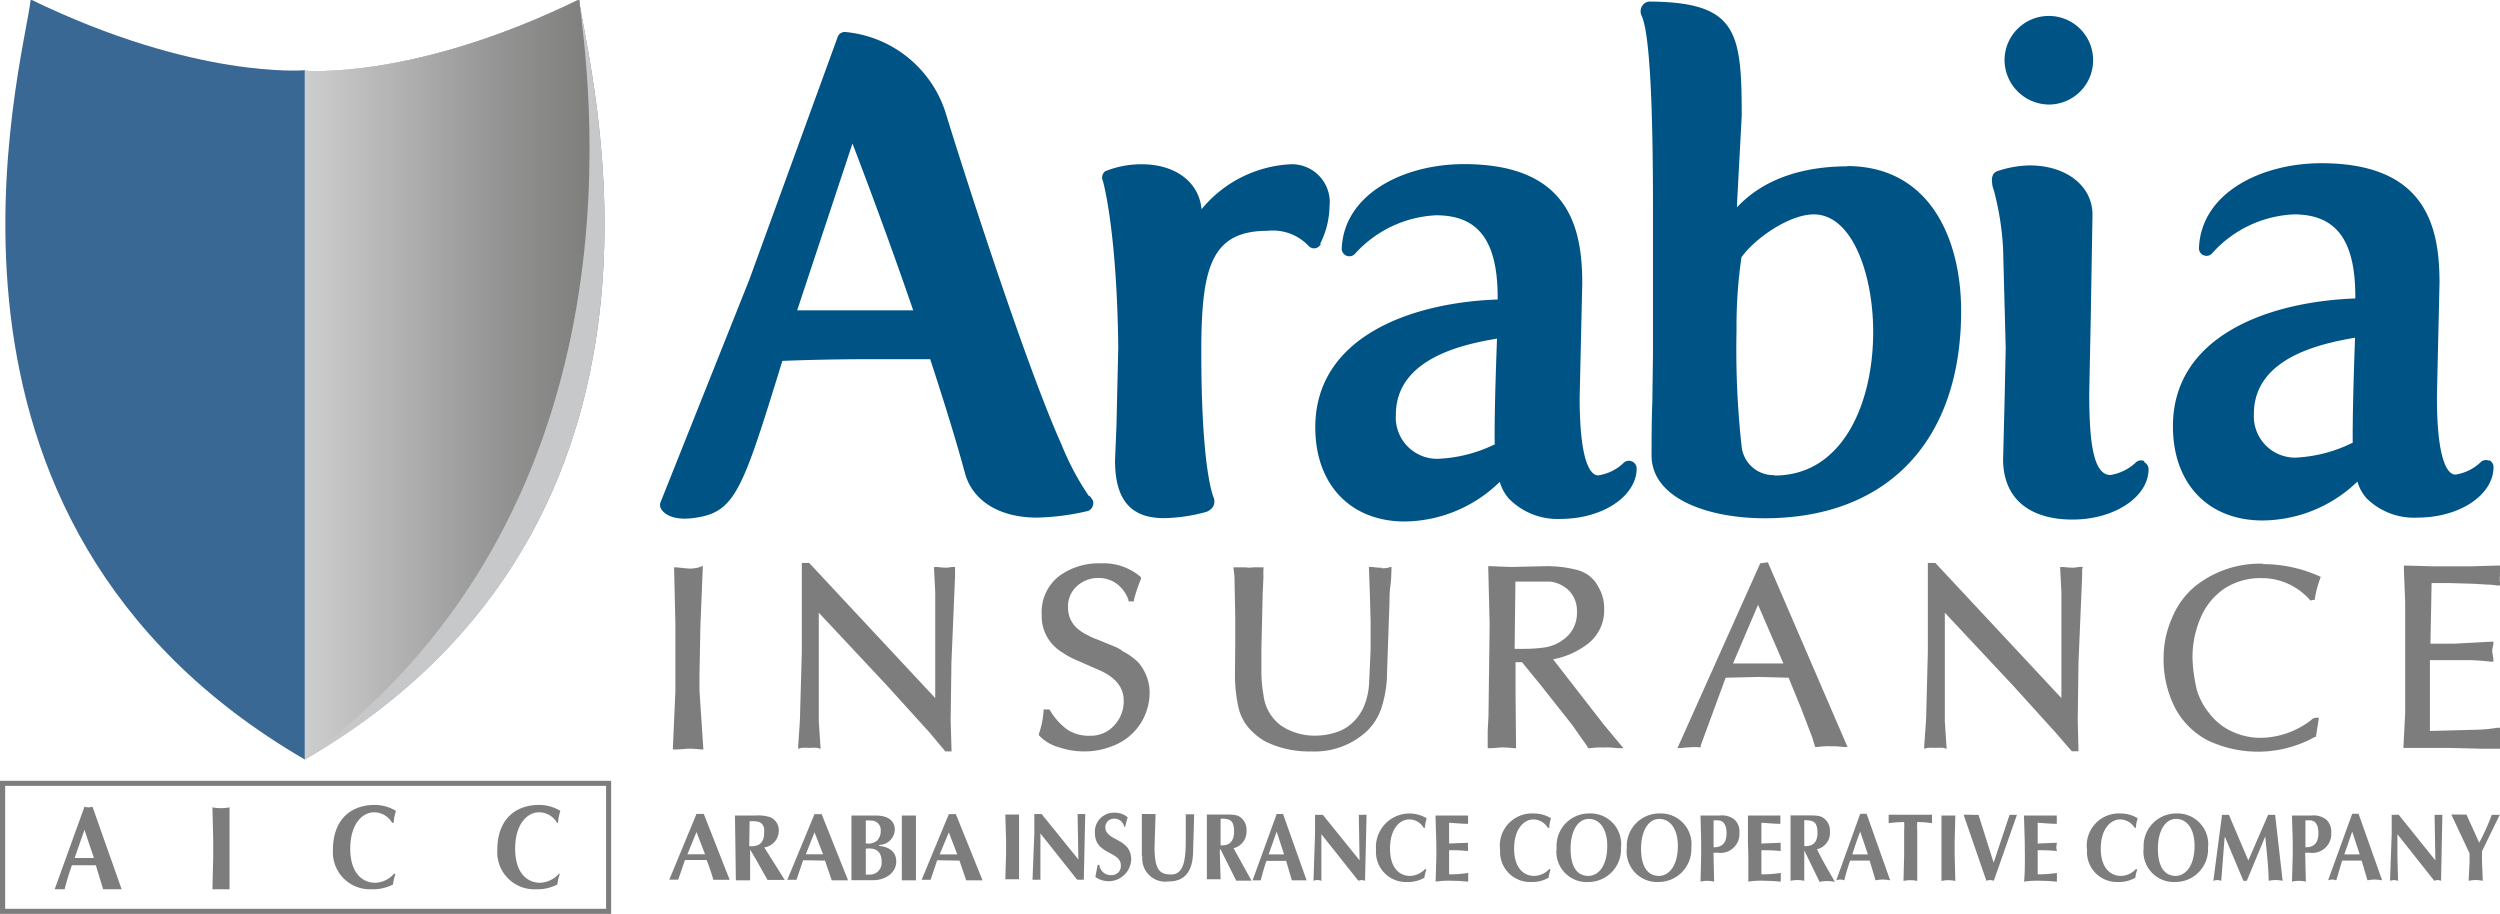 <svg xmlns="http://www.w3.org/2000/svg" xmlns:xlink="http://www.w3.org/1999/xlink" viewBox="0 0 193 70.55" xmlns:v="https://vecta.io/nano"><defs><linearGradient id="A" x1="29.54" y1="71.36" x2="52.67" y2="71.36" gradientUnits="userSpaceOnUse"><stop offset="0" stop-color="#cececf"/><stop offset="0" stop-color="#cececf"/><stop offset=".68" stop-color="#949494"/><stop offset="1" stop-color="#7e7e7d"/></linearGradient><linearGradient id="B" x2="51.51" xlink:href="#A"/></defs><path d="M54.26 43.68l-.24.1a2.48 2.48 0 0 1-.9.11l-.89-.09h-.19l.1 4.42v3.15 1 1l-.2 4.49h.18c.46 0 .81-.06 1-.06s.55 0 1 .06h.18l-.3-4.54v-.62-.6l.07-3.73zm18.93.15a8.45 8.45 0 0 1-.86-.06h-.22v.22l.09 1.71v6.39 1.8l-9.73-10.43h-.57v6.83l-.13 4.67c0 .58-.07 1.45-.15 2.62v.23l.22-.07a3.14 3.14 0 0 1 .64 0 3.26 3.26 0 0 1 .65 0l.22.07-.14-2.13v-6.91-1.47l5.27 5.63 3.27 3.61 1.19 1.42v.05h.52l-.07-2.4.06-4.46.28-6.68v-.25a1.69 1.69 0 0 1 0-.21v-.24h-.24a3.33 3.33 0 0 1-.46.06m13.56 6.36l-.43-.23-.49-.2-.39-.16-.54-.22a4.29 4.29 0 0 1-.76-.34 3.53 3.53 0 0 1-.75-.47 2.13 2.13 0 0 1-.78-1.72 2.07 2.07 0 0 1 .68-1.59 2.39 2.39 0 0 1 1.68-.64 2.32 2.32 0 0 1 1.42.46 2.65 2.65 0 0 1 .89 1.24v.11h.42v-.12a11.75 11.75 0 0 1 .55-1.63v-.11l-.09-.08a4.37 4.37 0 0 0-3-1 5.18 5.18 0 0 0-3.26 1 3.54 3.54 0 0 0-1.32 3A3.24 3.24 0 0 0 82 50.36a6 6 0 0 0 .85.49l1 .44 1 .44c1.28.56 1.9 1.34 1.9 2.36a2.71 2.71 0 0 1-.74 1.92 2.44 2.44 0 0 1-1.87.79 3 3 0 0 1-1.75-.48 4.92 4.92 0 0 1-1.32-1.47l-.05-.08h-.46v.19a6.79 6.79 0 0 1-.36 1.7v.1l.07.07a3.31 3.31 0 0 0 1.51.87 6.12 6.12 0 0 0 1.85.31 5.9 5.9 0 0 0 2.57-.55 4.37 4.37 0 0 0 1.86-1.62 4.47 4.47 0 0 0 .69-2.48 3.59 3.59 0 0 0-.88-2.23 5.21 5.21 0 0 0-1.28-.9m20.09-6.4c-.39 0-.66-.06-.83-.06h-.17l.07 2 .06 2.14v1.16 1.14l-.12 2.61a5.42 5.42 0 0 1-.4 1.73 3.75 3.75 0 0 1-1.34 1.61 3.47 3.47 0 0 1-1.07.45 4.94 4.94 0 0 1-1.23.18 4.66 4.66 0 0 1-2.76-.78 3.41 3.41 0 0 1-1.35-2.36 10.59 10.59 0 0 1-.16-2v-.8-.79l.1-4.24.06-1.34a2.51 2.51 0 0 1 0-.47v-.21h-.21-.29-.33a1.69 1.69 0 0 1-.55 0h-.43-.31-.2l.08.71.06 3.11v2.15l-.02 2.19a11.53 11.53 0 0 0 .27 2.66 3.7 3.7 0 0 0 1.16 1.95 4.72 4.72 0 0 0 .93.68 7.61 7.61 0 0 0 3.51.76 5.92 5.92 0 0 0 4.35-1.6 4.44 4.44 0 0 0 1.16-2 8.89 8.89 0 0 0 .36-2.48l.19-5.51c0-.28 0-.68.07-1.21s.07-.95.08-1.23v-.23l-.23.07a2 2 0 0 1-.52.05m13.23 7.03a6.36 6.36 0 0 0 2.71-1.22 3.26 3.26 0 0 0 1.23-2.72 3.13 3.13 0 0 0-.42-1.6 2.53 2.53 0 0 0-1.63-1.35 9.33 9.33 0 0 0-2.53-.3l-2.64.06-1.73-.07.11 4.56-.09 7-.06 1.18q0 .62 0 1.14v.18h.18c.4 0 .72-.06.95-.06a8.77 8.77 0 0 1 .88.06h.18l-.04-4.35v-2.29h.5l1.5 1.84 2.37 3 .7 1 .51.72v.08h.1l.58-.05a4.38 4.38 0 0 1 .53 0 4.66 4.66 0 0 1 .56 0l.61.05h.37l-1.54-1.85zm-2.91-6h1.49 1.21a2.52 2.52 0 0 1 1.45.71 2.25 2.25 0 0 1 .6 1.66 2.52 2.52 0 0 1-.65 1.76 3.28 3.28 0 0 1-1.76.94 10.78 10.78 0 0 1-1.63.12h-.77zm18.9-1.41l-6.39 14.26h.28a6.68 6.68 0 0 1 .73-.06 3.07 3.07 0 0 1 .64 0h.15v-.15l1.92-5.22 2.57-.06 2.29.06.93 2.27.9 2.35.22.73h.15a6.49 6.49 0 0 1 1.06-.06 7.19 7.19 0 0 1 1 .06h.29l-6.15-14.26zm1.79 7.73h-3.89l1.93-4.53zm22.44-7.39a8.29 8.29 0 0 1-.85-.06h-.22v.22l.09 1.71v6.39 1.8l-9.73-10.43h-.58v6.83l-.12 4.67c0 .58-.08 1.45-.16 2.62v.23l.22-.07a3.07 3.07 0 0 1 .64 0 3.14 3.14 0 0 1 .64 0l.23.07-.14-2.13v-6.91-1.47l5.27 5.63 3.27 3.61 1.22 1.41.05.05h.51l-.06-2.4.06-4.46.28-6.68v-.25a1.69 1.69 0 0 1 0-.21l.05-.24h-.24a3.41 3.41 0 0 1-.47.06m14.67-.3a8 8 0 0 0-5.35 1.79 6.32 6.32 0 0 0-1.73 2.42 7.6 7.6 0 0 0-.64 3 8.27 8.27 0 0 0 .86 3.87 6 6 0 0 0 2.51 2.54 9.05 9.05 0 0 0 8.33-.26h.06l.23-1.47h-.2a.57.57 0 0 0-.4.18 6.51 6.51 0 0 1-3.89 1.37 5.19 5.19 0 0 1-2.2-.48 4.56 4.56 0 0 1-1.73-1.36 5.23 5.23 0 0 1-1-1.84 12.33 12.33 0 0 1-.34-2.46 7.74 7.74 0 0 1 .62-3.11 5.16 5.16 0 0 1 1.81-2.25 5.1 5.1 0 0 1 2.93-.83 4.93 4.93 0 0 1 3.5 1.47.27.27 0 0 1 .08.07l.16.19.35-.07v-.11a8.36 8.36 0 0 1 .4-1.5l.05-.15-.14-.06a10.66 10.66 0 0 0-4.33-.92M193 57.54v-1.17-.19h-.19a11.55 11.55 0 0 1-1.8.16l-3.42.09v-1.58-3.89h2.92a17.36 17.36 0 0 1 1.76.12h.22v-.21l-.09-.56c-.01-.01 0-.23.09-.58v-.2l-3 .16h-1.86l.09-4.68h1.3l2 .06 1 .06c.34 0 .62.06.82.07h.23l-.07-.23a2.09 2.09 0 0 1 0-.54 1.78 1.78 0 0 1 0-.29 2.44 2.44 0 0 0 0-.3v-.18h-.17l-2.05.06h-2.87l-2.33-.06v.3l.1 2.56v1.73 6.82l-.14 2.67h1 .8.88.87l2.45.06h1.56z" fill="#7d7d7d"/><path d="M84.08 38.32a20.7 20.7 0 0 1-2.13-4c-2.67-5.91-7.31-20.3-8.87-25.36a9 9 0 0 0-7.83-6.49.58.58 0 0 0-.58.38l-6.83 18.76L51 38.76a.61.61 0 0 0 0 .46c.06.13.44.82 1.87.82a5.87 5.87 0 0 0 .89-.08c3-.46 3.58-2.19 6.53-11.75l.11-.35a174.04 174.04 0 0 1 6.8-.13h4.61c1.19 3.63 2.11 6.66 2.68 8.78s2.62 3.45 5.57 3.45a18.79 18.79 0 0 0 3.87-.5.56.56 0 0 0 .41-.35.59.59 0 0 0 0-.53c-.07-.09-.13-.19-.21-.3m-18-14.32h-4.59l4.27-12.88c1.62 4.22 3.32 8.88 4.69 12.88h-4.37m35.79-5.15a6.63 6.63 0 0 0 .72-2.88 2.93 2.93 0 0 0-3-3.25 9.53 9.53 0 0 0-6.88 3.47c-.2-2.09-2-3.47-4.64-3.47a7.5 7.5 0 0 0-2.8.54.62.62 0 0 0-.18.74s1.08 3.67 1.19 12.84l-.14 6.09-.11 2.66c0 3 1.19 4.45 3.76 4.45a12.8 12.8 0 0 0 3.16-.45 1 1 0 0 0 .67-.48.85.85 0 0 0 0-.72c-.22-.59-.93-3.15-.93-11.2 0-6.45.74-9.33 5.1-9.33a3.8 3.8 0 0 1 3.16 1.14.58.58 0 0 0 .51.21.59.59 0 0 0 .45-.32M126 35.63a.58.58 0 0 0-.62.07 3.59 3.59 0 0 1-2 1c-.44 0-1.43-.58-1.43-6l.1-4.46.1-4.34c0-4.3-1-9.23-9.14-9.23-4.56 0-9.26 2.25-9.43 6.54a.59.59 0 0 0 1 .41 9 9 0 0 1 6.29-3c3.29 0 4.75 2 4.75 6.36v.14c-6.91.25-14.08 3-14.08 9.87 0 4.41 2.71 7.27 6.92 7.27a10.65 10.65 0 0 0 7.32-3.06 3.46 3.46 0 0 0 .7 1.29 5.26 5.26 0 0 0 4 1.57c3.23 0 5.87-1.75 5.87-3.9a.6.6 0 0 0-.34-.53m-10.55-1.36a11 11 0 0 1-4.46 1.15 3.19 3.19 0 0 1-3.24-3.39c0-4.38 5.22-5.45 7.81-5.89-.09 2.38-.21 6-.18 8.13m27.25-21.43c-2.68 0-6.14.59-8.54 3.16v-.3l.36-6.75c0-6.52-.35-8.77-7.09-8.83a.69.69 0 0 0-.59.33.79.79 0 0 0-.05.76c.58 1.21.88 6.17.88 14.73v5.68 5.69l-.05 3.72c-.05 1.29-.06 2.7-.06 4.12 0 3.35 4.39 4.86 8.73 4.86 9.5 0 15.17-6 15.17-16 0-5.41-2.31-11.19-8.83-11.19M137 36.68a2.47 2.47 0 0 1-2.54-2.16 67.78 67.78 0 0 1-.4-9 37.25 37.25 0 0 1 .38-5.66c1.13-1.55 3.75-3.31 5.58-3.31 3 0 4.59 4.68 4.59 9.07 0 5.52-2.35 11.09-7.61 11.09m21.14-28.64a3.42 3.42 0 1 0-3.39-3.39 3.46 3.46 0 0 0 3.39 3.39m7.4 27.53a.58.58 0 0 0-.62.07 3.71 3.71 0 0 1-2 1c-1.43 0-1.63-3.06-1.63-6.36l.12-6 .13-7.74c0-2.2-2-3.8-4.85-3.8a8.22 8.22 0 0 0-2.43.42c-.27.07-.57.3-.46 1q0 .16.12.48a21.82 21.82 0 0 1 .72 4.57l.2 7.62-.09 4.24-.11 4.36c0 3 2 4.65 5.36 4.65 3.24 0 5.87-1.75 5.87-3.9a.59.59 0 0 0-.33-.52m26.63-.12a.61.61 0 0 0-.62.07 3.61 3.61 0 0 1-2 1c-.42 0-1.42-.58-1.42-6l.1-4.46.1-4.34c0-4.3-1-9.24-9.13-9.24-4.57 0-9.27 2.25-9.44 6.55a.57.57 0 0 0 .37.56.57.57 0 0 0 .65-.16 9 9 0 0 1 6.3-3c3.29 0 4.75 2 4.75 6.35v.14c-6.91.26-14.08 3-14.08 9.87 0 4.42 2.71 7.27 6.92 7.27a10.64 10.64 0 0 0 7.32-3 3.42 3.42 0 0 0 .7 1.28 5.22 5.22 0 0 0 3.95 1.5c3.23 0 5.86-1.75 5.86-3.9a.59.59 0 0 0-.33-.53m-10.55-1.35a11.13 11.13 0 0 1-4.39 1.15 3.19 3.19 0 0 1-3.23-3.37c0-4.37 5.22-5.44 7.81-5.89-.09 2.39-.2 6-.18 8.14" fill="#005385"/><path d="M23.54 58.64C-8.29 40.15 1.81 4.96 2.37-.04c12.8 6.21 21.17 5.46 21.17 5.46z" fill="#3a6895"/><path d="M29.54 100.68C61.38 82.19 51.27 47 50.71 42c-12.79 6.25-21.17 5.5-21.17 5.5z" transform="translate(-6 -42.04)" fill="url(#A)"/><path d="M23.54 58.64C55.38 40.15 45.27 4.96 44.71-.04c-12.79 6.25-21.17 5.5-21.17 5.5z" fill="#c7c8c9"/><path d="M29.54 100.68C56.67 80.68 51.27 47 50.71 42c-12.79 6.25-21.17 5.5-21.17 5.5z" transform="translate(-6 -42.04)" fill="url(#B)"/><path d="M9.36 68.65h-.71-.69L7.4 66.8h-1-.85a18.85 18.85 0 0 0-.56 1.85h-.37-.4l2.3-6.37a1.64 1.64 0 0 0 .32.05 1.71 1.71 0 0 0 .3-.05l2.25 6.37m-2.14-2.41l-.73-2.18-.76 2.18zm9.21-1.37l-.06-2.54a3.82 3.82 0 0 0 .66.06 3.63 3.63 0 0 0 .66-.06v2.54 1.24 2.54h-.66-.66l.06-2.54zm14.07 2.6a3.81 3.81 0 0 0-.19.81 3.32 3.32 0 0 1-1.64.37 2.86 2.86 0 0 1-3-3c0-2.52 1.52-3.51 3.22-3.51a3.19 3.19 0 0 1 1.65.46 3.66 3.66 0 0 0-.18.92h-.12a1.61 1.61 0 0 0-1.4-.81c-.86 0-1.83.86-1.83 2.81s1 2.63 1.92 2.63a2 2 0 0 0 1.46-.7zm12.69 0a3.29 3.29 0 0 0-.19.81 3.32 3.32 0 0 1-1.64.37 2.86 2.86 0 0 1-3-3c0-2.52 1.52-3.51 3.22-3.51a3.14 3.14 0 0 1 1.65.46 3.66 3.66 0 0 0-.18.92H43a1.6 1.6 0 0 0-1.39-.81c-.87 0-1.84.86-1.84 2.81s1 2.63 1.92 2.63a2.05 2.05 0 0 0 1.46-.7zm3.96 3.08H0V60.28h47.18zM.4 70.16h46.39v-9.49H.4zm77.27-5.28l-.06-2h.53.53v2 1 2h-.53-.53l.06-2zm2.16-2.04a1.55 1.55 0 0 0 .29 0 1.27 1.27 0 0 0 .29 0l2.84 3.51-.06-3.51a1.65 1.65 0 0 0 .3 0 1.35 1.35 0 0 0 .29 0l-.11 5.08a1 1 0 0 0-.25 0 1.1 1.1 0 0 0-.26 0l-2.84-3.58v1.72 1.86a1.56 1.56 0 0 0-.31 0 1.51 1.51 0 0 0-.3 0l.14-3.61v-1.47m6.94.99a.77.77 0 0 0-.78-.63.66.66 0 0 0-.68.65c0 1.1 2 .82 2 2.51a1.75 1.75 0 0 1-2.77 1.34l.18-.93h.13a.88.88 0 0 0 .9.79.7.7 0 0 0 .76-.75c0-1.11-2-.82-2-2.49A1.46 1.46 0 0 1 86 62.74a1.54 1.54 0 0 1 1.06.36c-.08.24-.12.41-.2.73zm1.36 2.25v-1.73-1.51h.53a4.58 4.58 0 0 0 .53 0l-.08 2.57c0 1.81.44 2.1 1.3 2.1 1 0 1.11-1.28 1.11-2.65v-2a1.69 1.69 0 0 0 .33 0 1.82 1.82 0 0 0 .32 0l-.08 2.75c0 1.72-.67 2.44-1.92 2.44a1.78 1.78 0 0 1-2-1.95m6.04-.52h-.06v.3l.06 2h-.55-.51v-2-1-2h.51 1c.65 0 .9.06 1.11.24a1.17 1.17 0 0 1 .44 1 1.31 1.31 0 0 1-1 1.36l1.39 2.51h-.58-.6zm0-2.32v2h.15c.57 0 .89-.36.89-1.06 0-.87-.31-1-1-1m6.6 4.76h-.59-.55l-.44-1.5h-.83-.69c-.18.5-.31 1-.44 1.5h-.3-.33l1.86-5.12a2 2 0 0 0 .24 0 2.17 2.17 0 0 0 .25 0l1.82 5.12m-1.74-2l-.57-1.76-.62 1.76zm2.42-3.06a1.36 1.36 0 0 0 .29 0 1.33 1.33 0 0 0 .28 0l2.84 3.52-.06-3.52a1.63 1.63 0 0 0 .31 0h.29l-.12 5.1a.76.76 0 0 0-.25-.06.66.66 0 0 0-.26.06l-2.86-3.6v1.72V68a.81.81 0 0 0-.61 0l.12-3.63V62.9m8.59 4.24a3.5 3.5 0 0 0-.15.62 2.45 2.45 0 0 1-1.32.33 2.31 2.31 0 0 1-2.41-2.47 2.59 2.59 0 0 1 3.91-2.45 3.32 3.32 0 0 0-.14.74h-.09a1.29 1.29 0 0 0-1.13-.65c-.69 0-1.47.69-1.47 2.25s.79 2.11 1.53 2.11a1.67 1.67 0 0 0 1.19-.54zm.77-2.18l-.06-2h1.16 1.36a2.16 2.16 0 0 0 0 .31 2.5 2.5 0 0 0 0 .33c-.5 0-1.27-.08-1.47-.08v1.6l1.46-.06a2.67 2.67 0 0 0 0 .32v.32a11.88 11.88 0 0 0-1.46-.06v.93.93a9.48 9.48 0 0 0 1.48-.11 2.68 2.68 0 0 0 0 .34 2.34 2.34 0 0 0 0 .33c-.23 0-.54-.06-1.14-.06a7 7 0 0 0-1.38.06l.06-2.05zm8.82 2.18a2.8 2.8 0 0 0-.15.62 2.5 2.5 0 0 1-1.32.33 2.32 2.32 0 0 1-2.42-2.47 2.48 2.48 0 0 1 2.59-2.82 2.57 2.57 0 0 1 1.34.37 2.48 2.48 0 0 0-.14.74h-.11a1.3 1.3 0 0 0-1.12-.65c-.68 0-1.48.69-1.48 2.25s.8 2.11 1.54 2.11a1.62 1.62 0 0 0 1.18-.54zm2.96-4.34a2.37 2.37 0 0 1 2.48 2.65 2.52 2.52 0 0 1-2.49 2.64 2.34 2.34 0 0 1-2.48-2.64 2.5 2.5 0 0 1 2.49-2.65m0 .42c-.89 0-1.41 1-1.41 2.29 0 1.57.62 2.11 1.37 2.11s1.46-.73 1.46-2.33c0-1.27-.57-2.07-1.42-2.07m5.44-.42a2.37 2.37 0 0 1 2.47 2.65 2.53 2.53 0 0 1-2.5 2.64 2.36 2.36 0 0 1-2.48-2.64 2.51 2.51 0 0 1 2.51-2.65m0 .42c-.89 0-1.41 1-1.41 2.29 0 1.57.64 2.11 1.38 2.11s1.46-.73 1.46-2.33c0-1.27-.58-2.07-1.43-2.07m3.23 1.74l-.05-2h.52.95a1.57 1.57 0 0 1 1.14.3 1.22 1.22 0 0 1 .39 1 1.46 1.46 0 0 1-1.67 1.57h-.33l.05 2.23a2.58 2.58 0 0 0-.53-.06 2.18 2.18 0 0 0-.52.06l.05-2.05zm1.24-1.63h-.28v2.08c.44 0 1-.13 1-1.08 0-.76-.32-1-.69-1m2.34 1.63v-2h1.14 1.37a2.41 2.41 0 0 0 0 .31 2.77 2.77 0 0 0 0 .33c-.49 0-1.27-.08-1.47-.08v1.6l1.49-.06a1.69 1.69 0 0 0 0 .32 3 3 0 0 0 0 .32 12.38 12.38 0 0 0-1.49-.06v.93.93a9.47 9.47 0 0 0 1.5-.11 3 3 0 0 0 0 .34 2.63 2.63 0 0 0 0 .33c-.24 0-.54-.06-1.14-.06a6.61 6.61 0 0 0-1.37.06v-2.05zm4.35.69h0v.3V68a2.37 2.37 0 0 0-1.06 0v-2.05-1-2h.53.95c.67 0 .91.06 1.13.25a1.19 1.19 0 0 1 .43 1 1.29 1.29 0 0 1-1 1.36c.4.84.91 1.67 1.38 2.52a2.93 2.93 0 0 0-1.18 0zm0-2.33v2h.13c.57 0 .89-.35.89-1 0-.87-.3-1-1-1m6.61 4.64a4 4 0 0 0-.57-.06 3.31 3.31 0 0 0-.56.06l-.45-1.52h-.84-.67a15.63 15.63 0 0 0-.45 1.52 1 1 0 0 0-.31-.06 1.21 1.21 0 0 0-.31.06l1.85-5.14a1.09 1.09 0 0 0 .25 0 .93.93 0 0 0 .24 0l1.82 5.14m-1.72-2l-.59-1.76c-.23.57-.42 1.16-.61 1.76zm2.8-1.85a5.11 5.11 0 0 0 0-.65 9.71 9.71 0 0 0-1.2.09 1.75 1.75 0 0 0 0-.33 1.87 1.87 0 0 0 0-.32h1.71 1.64v.32.33a8.24 8.24 0 0 0-1.14-.09 5.11 5.11 0 0 0 0 .65v1.85 2.05a2.4 2.4 0 0 0-.52-.06 2.45 2.45 0 0 0-.54.06l.05-2.05zm2.88.85v-2h.53.54l-.05 2v1l.05 2.05a2.61 2.61 0 0 0-.54-.06 2.5 2.5 0 0 0-.53.06v-2.05zm5.26-2.06a1.27 1.27 0 0 0 .28 0 1.43 1.43 0 0 0 .29 0l-1.79 5.1a.71.71 0 0 0-.57 0l-1.76-5.1h.57a5.49 5.49 0 0 0 .58 0l1.17 3.7 1.23-3.7m1.17 2.06l-.06-2h1.18 1.36a1.37 1.37 0 0 0 0 .31 1.57 1.57 0 0 0 0 .33c-.51 0-1.29-.08-1.48-.08v1.6l1.49-.06a2 2 0 0 0-.05.32c0 .09 0 .16.05.32a12.54 12.54 0 0 0-1.49-.06v.93.93a9.6 9.6 0 0 0 1.49-.11 1.67 1.67 0 0 0 0 .34 1.52 1.52 0 0 0 0 .33c-.24 0-.54-.06-1.15-.06a7.2 7.2 0 0 0-1.39.06c.06-.67.06-1.23.06-2.05zm8.69 2.18a2 2 0 0 0-.15.62 2.57 2.57 0 0 1-1.33.33 2.31 2.31 0 0 1-2.4-2.47 2.48 2.48 0 0 1 2.58-2.82 2.53 2.53 0 0 1 1.33.37 2.84 2.84 0 0 0-.14.74h-.09a1.34 1.34 0 0 0-1.13-.65c-.69 0-1.49.69-1.49 2.25s.8 2.11 1.56 2.11a1.61 1.61 0 0 0 1.16-.54zm3-4.34a2.37 2.37 0 0 1 2.46 2.65 2.52 2.52 0 0 1-2.49 2.64 2.35 2.35 0 0 1-2.48-2.64A2.51 2.51 0 0 1 168 62.8m0 .42c-.89 0-1.41 1-1.41 2.29 0 1.57.64 2.11 1.37 2.11s1.46-.73 1.46-2.33c0-1.27-.57-2.07-1.42-2.07m3.74 1.42l-.26 3.36a1.07 1.07 0 0 0-.29-.06 1.13 1.13 0 0 0-.32.06l.67-5.1a1.27 1.27 0 0 0 .28 0 1.13 1.13 0 0 0 .25 0l1.5 3.53 1.53-3.53a1.33 1.33 0 0 0 .28 0 1 1 0 0 0 .26 0l.58 5.1a2.46 2.46 0 0 0-1.08 0c0-1-.16-2.29-.26-3.43h0L173.45 68h-.12-.14l-1.41-3.36zm5.26.32l-.06-2h.55.94a1.59 1.59 0 0 1 1.14.3 1.23 1.23 0 0 1 .4 1 1.46 1.46 0 0 1-1.67 1.57h-.34l.05 2.23a2.4 2.4 0 0 0-.52-.06 2.63 2.63 0 0 0-.55.06l.06-2.05zm1.26-1.63h-.28v2.08c.44 0 1-.13 1-1.08 0-.76-.3-1-.67-1m5.59 4.63a4.1 4.1 0 0 0-.57-.06 3.55 3.55 0 0 0-.56.06l-.45-1.52h-.84-.67l-.45 1.52a1.15 1.15 0 0 0-.29-.06 1.28 1.28 0 0 0-.34.06l1.86-5.14a1.17 1.17 0 0 0 .26 0 1 1 0 0 0 .23 0l1.82 5.14m-1.73-2l-.58-1.76-.61 1.76zm2.43-3.06a1.29 1.29 0 0 0 .29 0h.29l2.83 3.52-.06-3.52a1.6 1.6 0 0 0 .3 0 1.53 1.53 0 0 0 .3 0l-.1 5.1a.88.88 0 0 0-.27-.06.66.66 0 0 0-.25.06l-2.85-3.6v1.72l.05 1.88a1.37 1.37 0 0 0-.32-.06 1.14 1.14 0 0 0-.3.06l.13-3.63V62.9m6.73 2.21a19.2 19.2 0 0 0 1-2.21 1.43 1.43 0 0 0 .29 0 1.66 1.66 0 0 0 .32 0l-1.37 2.82v.73l.06 1.55a2.51 2.51 0 0 0-1.09 0l.07-1.43v-.69l-1.41-3h.59a5.35 5.35 0 0 0 .58 0l1 2.21zM52.88 66.39l-.52 1.52h-.69l2.1-5.08a1.27 1.27 0 0 0 .28 0 1.37 1.37 0 0 0 .28 0l2 5.09h-.62-.64a15.23 15.23 0 0 0-.52-1.53zm1.55-.44l-.66-1.72-.7 1.72zm2.31-2.99h1.56a3 3 0 0 1 1.19.14 1.09 1.09 0 0 1 .63 1.06A1.3 1.3 0 0 1 59 65.42l1.3 2.06.28.45h-.66-.67l-.86-1.53-.48-.82h0v2.38h-.56-.54zm1.1 2.36c.77.08 1.15-.29 1.15-1a3.15 3.15 0 0 0 0-.37c-.13-.61-.68-.55-1.12-.55zM62 66.41l-.51 1.51h-.35-.36l2.1-5.07h.55l2.04 5.11h-.64-.62l-.52-1.52zm1.54-.46l-.66-1.7-.67 1.7zm2.19-2.99h1.89c.74 0 1.46.26 1.46 1.11a1.23 1.23 0 0 1-1.21 1.16v.07c.55.06 1.32.3 1.32 1.21s-.9 1.44-1.76 1.44h-1.7zm1.11 2.15a1.13 1.13 0 0 0 .83-.18 1 1 0 0 0 .32-.76.73.73 0 0 0-.78-.82 1.23 1.23 0 0 0-.37 0zm0 2.41h.36a.91.91 0 0 0 .86-1c0-.8-.44-1.09-1.22-1zm2.78-4.56h.55.54v5h-.54-.55zm2.73 3.45l-.51 1.51h-.34-.35l2.1-5.07h.54l2.06 5.11h-.64-.62l-.52-1.52zm1.55-.45l-.65-1.7-.71 1.7z" fill="#7d7d7d"/></svg>